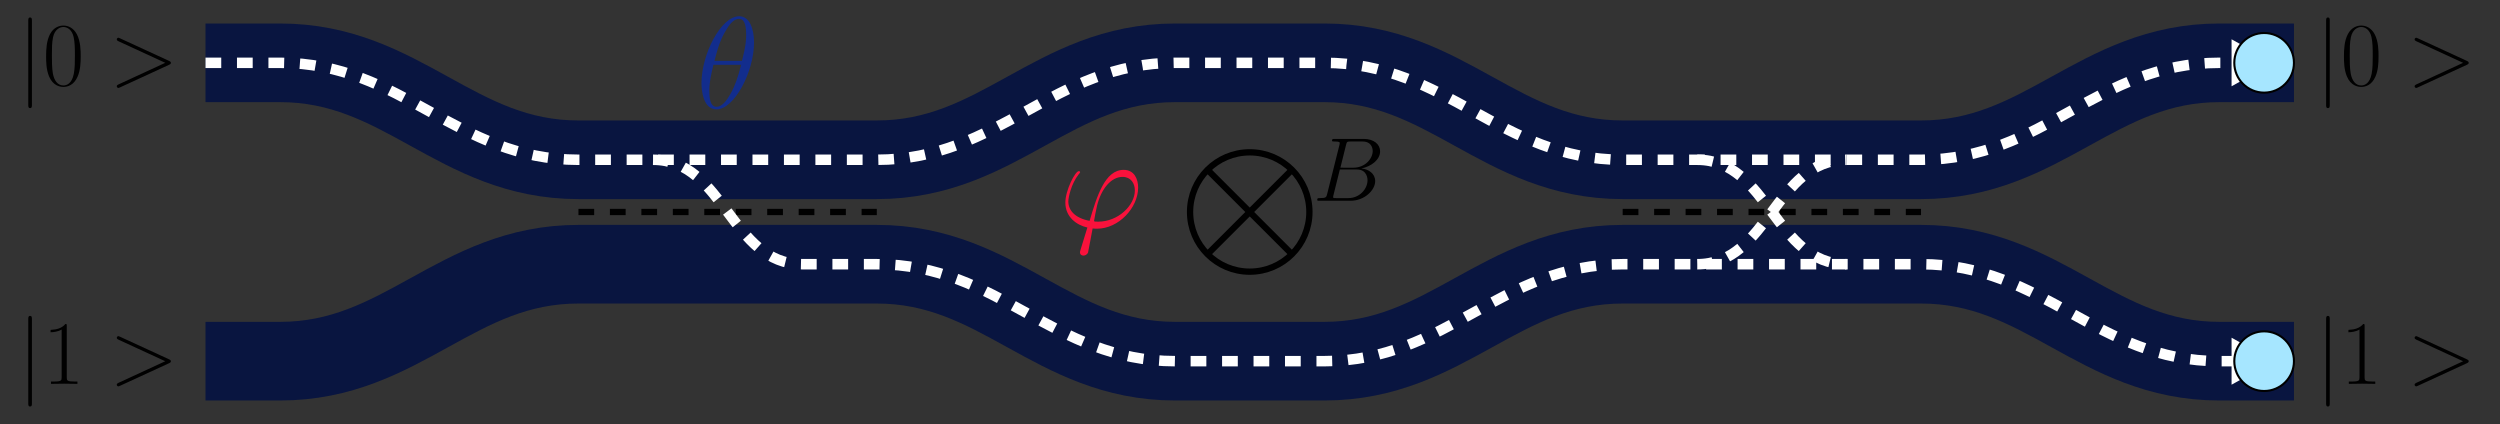<?xml version="1.0" encoding="UTF-8" standalone="no"?>
<!-- Created with Inkscape (http://www.inkscape.org/) -->

<svg
   version="1.1"
   id="svg1"
   width="633.256"
   height="107.399"
   viewBox="0 0 633.256 107.399"
   sodipodi:docname="MZI.pdf"
   xmlns:inkscape="http://www.inkscape.org/namespaces/inkscape"
   xmlns:sodipodi="http://sodipodi.sourceforge.net/DTD/sodipodi-0.dtd"
   xmlns="http://www.w3.org/2000/svg"
   xmlns:svg="http://www.w3.org/2000/svg">
  <rect x="0" y="0" width="633.256" height="107.399" fill="#333333" stroke="none"/>
  <defs
     id="defs1" />
  <sodipodi:namedview
     id="namedview1"
     pagecolor="#ffffff"
     bordercolor="#000000"
     borderopacity="0.25"
     inkscape:showpageshadow="2"
     inkscape:pageopacity="0.0"
     inkscape:pagecheckerboard="0"
     inkscape:deskcolor="#d1d1d1">
    <inkscape:page
       x="0"
       y="0"
       inkscape:label="1"
       id="page1"
       width="633.256"
       height="107.399"
       margin="0"
       bleed="0" />
  </sodipodi:namedview>
  <g
     id="g1"
     inkscape:groupmode="layer"
     inkscape:label="1">
    <path
       id="path1"
       d="m 85.04,0 h 56.694 M 283.468,0 h 56.694"
       style="fill:none;stroke:#000000;stroke-width:1.196;stroke-linecap:butt;stroke-linejoin:miter;stroke-miterlimit:10;stroke-dasharray:2.989, 2.989;stroke-dashoffset:0;stroke-opacity:1"
       transform="matrix(1.333,0,0,-1.333,33.164,53.699)" />
    <path
       id="path2"
       d="M 14.173,28.347 H 28.347 c 23.287,0 33.407,-18.425 56.694,-18.425 h 56.694 c 23.287,0 33.407,18.425 56.694,18.425 h 28.347 c 23.287,0 33.407,-18.425 56.694,-18.425 h 56.694 c 23.287,0 33.407,18.425 56.694,18.425 h 14.173"
       style="fill:none;stroke:#091540;stroke-width:14.944;stroke-linecap:butt;stroke-linejoin:miter;stroke-miterlimit:10;stroke-dasharray:none;stroke-opacity:1"
       transform="matrix(1.333,0,0,-1.333,33.164,53.699)" />
    <path
       id="path3"
       d="M 14.173,-28.347 H 28.347 c 23.287,0 33.407,18.425 56.694,18.425 h 56.694 c 23.287,0 33.407,-18.425 56.694,-18.425 h 28.347 c 23.287,0 33.407,18.425 56.694,18.425 h 56.694 c 23.287,0 33.407,-18.425 56.694,-18.425 h 14.173"
       style="fill:none;stroke:#091540;stroke-width:14.944;stroke-linecap:butt;stroke-linejoin:miter;stroke-miterlimit:10;stroke-dasharray:none;stroke-opacity:1"
       transform="matrix(1.333,0,0,-1.333,33.164,53.699)" />
    <path
       id="path4"
       d="M 14.173,28.347 H 28.347 c 23.287,0 33.407,-18.425 56.694,-18.425 h 56.694 c 23.287,0 33.407,18.425 56.694,18.425 h 28.347 c 23.287,0 33.407,-18.425 56.694,-18.425 h 56.694 c 23.287,0 33.407,18.425 56.694,18.425 h 3.214"
       style="fill:none;stroke:#ffffff;stroke-width:1.993;stroke-linecap:butt;stroke-linejoin:miter;stroke-miterlimit:10;stroke-dasharray:2.989, 2.989;stroke-dashoffset:0;stroke-opacity:1"
       transform="matrix(1.333,0,0,-1.333,33.164,53.699)" />
    <path
       id="path5"
       d="M 6.851,0 C 6.01,0.214 2.312,1.428 0,2.749 V -2.749 C 2.312,-1.428 6.01,-0.214 6.851,0 Z"
       style="fill:#ffffff;fill-opacity:1;fill-rule:nonzero;stroke:#ffffff;stroke-width:1.993;stroke-linecap:butt;stroke-linejoin:miter;stroke-miterlimit:10;stroke-dasharray:none;stroke-opacity:1"
       transform="matrix(1.333,0,0,-1.333,566.59,15.903)" />
    <path
       id="path6"
       d="m 297.642,9.922 c 13.528,0 14.818,-19.843 28.347,-19.843"
       style="fill:none;stroke:#ffffff;stroke-width:1.993;stroke-linecap:butt;stroke-linejoin:miter;stroke-miterlimit:10;stroke-dasharray:2.989, 2.989;stroke-dashoffset:0;stroke-opacity:1"
       transform="matrix(1.333,0,0,-1.333,33.164,53.699)" />
    <path
       id="path7"
       d="m 99.214,9.922 c 13.528,0 14.818,-19.843 28.347,-19.843 h 14.173 c 23.287,0 33.407,-18.425 56.694,-18.425 h 28.347 c 23.287,0 33.407,18.425 56.694,18.425 h 56.694 c 23.287,0 33.407,-18.425 56.694,-18.425 h 3.214"
       style="fill:none;stroke:#ffffff;stroke-width:1.993;stroke-linecap:butt;stroke-linejoin:miter;stroke-miterlimit:10;stroke-dasharray:2.989, 2.989;stroke-dashoffset:0;stroke-opacity:1"
       transform="matrix(1.333,0,0,-1.333,33.164,53.699)" />
    <path
       id="path8"
       d="M 6.851,0 C 6.01,0.214 2.312,1.428 0,2.749 V -2.749 C 2.312,-1.428 6.01,-0.214 6.851,0 Z"
       style="fill:#ffffff;fill-opacity:1;fill-rule:nonzero;stroke:#ffffff;stroke-width:1.993;stroke-linecap:butt;stroke-linejoin:miter;stroke-miterlimit:10;stroke-dasharray:none;stroke-opacity:1"
       transform="matrix(1.333,0,0,-1.333,566.59,91.494)" />
    <path
       id="path9"
       d="m 297.642,-9.922 c 13.528,0 14.818,19.843 28.347,19.843"
       style="fill:none;stroke:#ffffff;stroke-width:1.993;stroke-linecap:butt;stroke-linejoin:miter;stroke-miterlimit:10;stroke-dasharray:2.989, 2.989;stroke-dashoffset:0;stroke-opacity:1"
       transform="matrix(1.333,0,0,-1.333,33.164,53.699)" />
    <path
       id="path10"
       d="m 2.743,-12.292 c 0,-0.305 0,-0.621 -0.352,-0.621 -0.34,0 -0.34,0.316 -0.34,0.621 V 3.681 c 0,0.316 0,0.621 0.34,0.621 0.352,0 0.352,-0.305 0.352,-0.621 z m 0,0"
       style="fill:#000000;fill-opacity:1;fill-rule:nonzero;stroke:none"
       aria-label="|"
       transform="matrix(1.333,0,0,1.333,4.428,21.643)" />
    <path
       id="path11"
       d="m 7.231,-5.53 c 0,-1.043 -0.012,-2.836 -0.738,-4.207 -0.645,-1.207 -1.652,-1.641 -2.555,-1.641 -0.82,0 -1.875,0.375 -2.531,1.617 -0.68,1.289 -0.75,2.895 -0.75,4.23 0,0.984 0.012,2.484 0.551,3.797 0.738,1.77 2.062,2.016 2.73,2.016 0.797,0 2.004,-0.328 2.707,-1.969 0.516,-1.184 0.586,-2.578 0.586,-3.844 z M 3.938,0.001 c -1.102,0 -1.746,-0.949 -1.992,-2.25 -0.188,-1.02 -0.188,-2.496 -0.188,-3.469 0,-1.324 0,-2.426 0.223,-3.469 0.328,-1.465 1.289,-1.922 1.957,-1.922 0.715,0 1.617,0.469 1.945,1.887 0.223,0.973 0.246,2.133 0.246,3.504 0,1.125 0,2.496 -0.211,3.516 -0.363,1.875 -1.371,2.203 -1.98,2.203 z m 0,0"
       style="fill:#000000;fill-opacity:1;fill-rule:nonzero;stroke:none"
       aria-label="0"
       transform="matrix(1.333,0,0,1.333,10.804,21.643)" />
    <path
       id="path12"
       d="m 11.344,-3.924 c 0.328,-0.152 0.34,-0.258 0.34,-0.375 0,-0.105 -0.023,-0.223 -0.34,-0.363 L 2.028,-8.952 C 1.805,-9.057 1.77,-9.069 1.735,-9.069 c -0.199,0 -0.328,0.176 -0.328,0.305 0,0.211 0.141,0.281 0.363,0.387 l 8.848,4.078 -8.859,4.09 c -0.352,0.164 -0.352,0.281 -0.352,0.387 0,0.129 0.129,0.305 0.328,0.305 0.035,0 0.059,-0.012 0.293,-0.117 z m 0,0"
       style="fill:#000000;fill-opacity:1;fill-rule:nonzero;stroke:none"
       aria-label="&gt;"
       transform="matrix(1.333,0,0,1.333,27.707,21.643)" />
    <path
       id="path13"
       d="m 2.743,-12.292 c 0,-0.305 0,-0.621 -0.352,-0.621 -0.34,0 -0.34,0.316 -0.34,0.621 V 3.68 c 0,0.316 0,0.621 0.34,0.621 0.352,0 0.352,-0.305 0.352,-0.621 z m 0,0"
       style="fill:#000000;fill-opacity:1;fill-rule:nonzero;stroke:none"
       aria-label="|"
       transform="matrix(1.333,0,0,1.333,4.428,97.233)" />
    <path
       id="path14"
       d="m 4.583,-11.003 c 0,-0.363 -0.023,-0.375 -0.258,-0.375 -0.68,0.809 -1.688,1.066 -2.66,1.102 -0.047,0 -0.129,0 -0.152,0.035 -0.012,0.035 -0.012,0.07 -0.012,0.434 0.527,0 1.43,-0.105 2.109,-0.516 v 9.07 c 0,0.598 -0.023,0.809 -1.512,0.809 h -0.516 v 0.445 c 0.832,-0.012 1.688,-0.035 2.52,-0.035 0.82,0 1.688,0.023 2.508,0.035 v -0.445 h -0.516 c -1.477,0 -1.512,-0.188 -1.512,-0.809 z m 0,0"
       style="fill:#000000;fill-opacity:1;fill-rule:nonzero;stroke:none"
       aria-label="1"
       transform="matrix(1.333,0,0,1.333,10.804,97.233)" />
    <path
       id="path15"
       d="m 11.344,-3.925 c 0.328,-0.152 0.34,-0.258 0.34,-0.375 0,-0.105 -0.023,-0.223 -0.34,-0.363 L 2.028,-8.952 C 1.805,-9.058 1.77,-9.07 1.735,-9.07 c -0.199,0 -0.328,0.176 -0.328,0.305 0,0.211 0.141,0.281 0.363,0.387 L 10.617,-4.3 1.758,-0.21 c -0.352,0.164 -0.352,0.281 -0.352,0.387 0,0.129 0.129,0.305 0.328,0.305 0.035,0 0.059,-0.012 0.293,-0.117 z m 0,0"
       style="fill:#000000;fill-opacity:1;fill-rule:nonzero;stroke:none"
       aria-label="&gt;"
       transform="matrix(1.333,0,0,1.333,27.707,97.233)" />
    <path
       id="path16"
       d="m 2.744,-12.292 c 0,-0.305 0,-0.621 -0.352,-0.621 -0.34,0 -0.34,0.316 -0.34,0.621 V 3.681 c 0,0.316 0,0.621 0.34,0.621 0.352,0 0.352,-0.305 0.352,-0.621 z m 0,0"
       style="fill:#000000;fill-opacity:1;fill-rule:nonzero;stroke:none"
       aria-label="|"
       transform="matrix(1.333,0,0,1.333,586.475,21.643)" />
    <path
       id="path17"
       d="m 7.231,-5.53 c 0,-1.043 -0.012,-2.836 -0.738,-4.207 -0.645,-1.207 -1.652,-1.641 -2.555,-1.641 -0.82,0 -1.875,0.375 -2.531,1.617 -0.68,1.289 -0.75,2.895 -0.75,4.23 0,0.984 0.012,2.484 0.551,3.797 0.738,1.77 2.062,2.016 2.73,2.016 0.797,0 2.004,-0.328 2.707,-1.969 0.516,-1.184 0.586,-2.578 0.586,-3.844 z M 3.938,0.001 c -1.102,0 -1.746,-0.949 -1.992,-2.25 -0.188,-1.02 -0.188,-2.496 -0.188,-3.469 0,-1.324 0,-2.426 0.223,-3.469 0.328,-1.465 1.289,-1.922 1.957,-1.922 0.715,0 1.617,0.469 1.945,1.887 0.223,0.973 0.246,2.133 0.246,3.504 0,1.125 0,2.496 -0.211,3.516 -0.363,1.875 -1.371,2.203 -1.98,2.203 z m 0,0"
       style="fill:#000000;fill-opacity:1;fill-rule:nonzero;stroke:none"
       aria-label="0"
       transform="matrix(1.333,0,0,1.333,592.851,21.643)" />
    <path
       id="path18"
       d="m 11.344,-3.924 c 0.328,-0.152 0.34,-0.258 0.34,-0.375 0,-0.105 -0.023,-0.223 -0.34,-0.363 L 2.028,-8.952 C 1.805,-9.057 1.77,-9.069 1.735,-9.069 c -0.199,0 -0.328,0.176 -0.328,0.305 0,0.211 0.141,0.281 0.363,0.387 l 8.848,4.078 -8.859,4.09 c -0.352,0.164 -0.352,0.281 -0.352,0.387 0,0.129 0.129,0.305 0.328,0.305 0.035,0 0.059,-0.012 0.293,-0.117 z m 0,0"
       style="fill:#000000;fill-opacity:1;fill-rule:nonzero;stroke:none"
       aria-label="&gt;"
       transform="matrix(1.333,0,0,1.333,609.753,21.643)" />
    <path
       id="path19"
       d="m 2.744,-12.292 c 0,-0.305 0,-0.621 -0.352,-0.621 -0.34,0 -0.34,0.316 -0.34,0.621 V 3.68 c 0,0.316 0,0.621 0.34,0.621 0.352,0 0.352,-0.305 0.352,-0.621 z m 0,0"
       style="fill:#000000;fill-opacity:1;fill-rule:nonzero;stroke:none"
       aria-label="|"
       transform="matrix(1.333,0,0,1.333,586.475,97.233)" />
    <path
       id="path20"
       d="m 4.583,-11.003 c 0,-0.363 -0.023,-0.375 -0.258,-0.375 -0.68,0.809 -1.688,1.066 -2.66,1.102 -0.047,0 -0.129,0 -0.152,0.035 -0.012,0.035 -0.012,0.07 -0.012,0.434 0.527,0 1.43,-0.105 2.109,-0.516 v 9.07 c 0,0.598 -0.023,0.809 -1.512,0.809 h -0.516 v 0.445 c 0.832,-0.012 1.688,-0.035 2.52,-0.035 0.82,0 1.688,0.023 2.508,0.035 v -0.445 h -0.516 c -1.477,0 -1.512,-0.188 -1.512,-0.809 z m 0,0"
       style="fill:#000000;fill-opacity:1;fill-rule:nonzero;stroke:none"
       aria-label="1"
       transform="matrix(1.333,0,0,1.333,592.851,97.233)" />
    <path
       id="path21"
       d="m 11.344,-3.925 c 0.328,-0.152 0.34,-0.258 0.34,-0.375 0,-0.105 -0.023,-0.223 -0.34,-0.363 L 2.028,-8.952 C 1.805,-9.058 1.77,-9.07 1.735,-9.07 c -0.199,0 -0.328,0.176 -0.328,0.305 0,0.211 0.141,0.281 0.363,0.387 L 10.618,-4.3 1.758,-0.21 c -0.352,0.164 -0.352,0.281 -0.352,0.387 0,0.129 0.129,0.305 0.328,0.305 0.035,0 0.059,-0.012 0.293,-0.117 z m 0,0"
       style="fill:#000000;fill-opacity:1;fill-rule:nonzero;stroke:none"
       aria-label="&gt;"
       transform="matrix(1.333,0,0,1.333,609.753,97.233)" />
    <path
       id="path22"
       d="m 223.94,0 c 0,6.262 -5.076,11.339 -11.339,11.339 -6.262,0 -11.339,-5.076 -11.339,-11.339 0,-6.262 5.076,-11.339 11.339,-11.339 6.262,0 11.339,5.076 11.339,11.339 z m -3.321,-8.018 -16.035,16.035 m 0,-16.035 16.035,16.035"
       style="fill:none;stroke:#000000;stroke-width:1.196;stroke-linecap:butt;stroke-linejoin:miter;stroke-miterlimit:10;stroke-dasharray:none;stroke-opacity:1"
       transform="matrix(1.333,0,0,-1.333,33.164,53.699)" />
    <path
       id="path23"
       d="m 6.305,-10.582 c 0.152,-0.645 0.223,-0.68 0.891,-0.68 h 2.238 c 1.945,0 1.945,1.652 1.945,1.816 0,1.395 -1.395,3.164 -3.668,3.164 H 5.239 Z m 2.906,4.441 c 1.875,-0.352 3.574,-1.652 3.574,-3.246 0,-1.336 -1.184,-2.367 -3.129,-2.367 H 4.137 c -0.328,0 -0.492,0 -0.492,0.328 0,0.164 0.164,0.164 0.422,0.164 1.043,0 1.043,0.141 1.043,0.328 0,0.035 0,0.141 -0.07,0.398 l -2.32,9.258 c -0.152,0.609 -0.188,0.773 -1.395,0.773 -0.328,0 -0.492,0 -0.492,0.316 0,0.187 0.094,0.187 0.445,0.187 h 5.906 c 2.625,0 4.664,-1.992 4.664,-3.738 0,-1.406 -1.242,-2.273 -2.637,-2.402 z M 6.762,-0.504 H 4.442 c -0.246,0 -0.281,0 -0.375,-0.012 -0.188,-0.023 -0.211,-0.047 -0.211,-0.188 0,-0.129 0.035,-0.223 0.07,-0.387 l 1.207,-4.852 h 3.234 c 2.027,0 2.027,1.898 2.027,2.039 0,1.652 -1.5,3.398 -3.633,3.398 z m 0,0"
       style="fill:#000000;fill-opacity:1;fill-rule:nonzero;stroke:none"
       aria-label="B"
       transform="matrix(1.333,0,0,1.333,332.543,50.852)" />
    <path
       id="path24"
       d="m 10.981,-12.469 c 0,-2.531 -0.797,-4.98 -2.824,-4.98 -3.469,0 -7.16,7.266 -7.16,12.715 0,1.137 0.246,4.98 2.848,4.98 3.363,0 7.137,-7.09 7.137,-12.715 z m -7.512,3.492 c 0.375,-1.453 0.891,-3.539 1.887,-5.297 0.82,-1.488 1.688,-2.684 2.777,-2.684 0.82,0 1.359,0.703 1.359,3.082 0,0.891 -0.07,2.121 -0.797,4.898 z m 5.062,0.75 c -0.621,2.426 -1.148,3.984 -2.039,5.555 -0.715,1.254 -1.582,2.426 -2.625,2.426 -0.773,0 -1.383,-0.598 -1.383,-3.047 0,-1.617 0.387,-3.305 0.785,-4.934 z m 0,0"
       style="fill:#122d8d;fill-opacity:1;fill-rule:nonzero;stroke:none"
       aria-label="θ"
       transform="matrix(1.333,0,0,1.333,176.355,27.379)" />
    <path
       id="path25"
       d="m 7.466,-1.09 c -0.422,0 -0.797,0 -0.797,-0.129 0,-0.047 0.422,-2.379 0.574,-2.918 0.785,-3.176 2.672,-5.461 4.828,-5.461 1.605,0 2.355,1.219 2.355,2.578 0,2.836 -3.176,5.93 -6.961,5.93 z M 6.399,0.199 c 0.141,0.023 0.398,0.047 0.844,0.047 4.055,0 7.805,-3.914 7.805,-7.828 0,-1.512 -0.668,-3.352 -2.754,-3.352 -3.574,0 -5.086,5.039 -6.469,9.691 -2.848,-0.539 -4.043,-2.051 -4.043,-3.715 0,-0.668 0.527,-3.316 1.957,-5.109 0.281,-0.316 0.281,-0.363 0.281,-0.422 0,-0.199 -0.199,-0.199 -0.258,-0.199 -0.668,0 -2.543,3.621 -2.543,5.977 0,2.777 2.18,4.289 4.184,4.734 L 4.114,4.219 C 3.997,4.582 3.997,4.641 3.997,4.735 c 0,0.598 0.586,0.621 0.645,0.621 0.246,0 0.691,-0.105 0.891,-0.598 C 5.602,4.535 6.294,0.692 6.399,0.199 Z m 0,0"
       style="fill:#f9123c;fill-opacity:1;fill-rule:nonzero;stroke:none"
       aria-label="ϕ"
       transform="matrix(1.333,0,0,1.333,268.233,57.601)" />
    <path
       id="path26"
       d="m 411.029,28.347 c 0,3.131 -2.538,5.669 -5.669,5.669 -3.131,0 -5.669,-2.538 -5.669,-5.669 0,-3.131 2.538,-5.669 5.669,-5.669 3.131,0 5.669,2.538 5.669,5.669 z"
       style="fill:#a6e6ff;fill-opacity:1;fill-rule:nonzero;stroke:#000000;stroke-width:0.399;stroke-linecap:butt;stroke-linejoin:miter;stroke-miterlimit:10;stroke-dasharray:none;stroke-opacity:1"
       transform="matrix(1.333,0,0,-1.333,33.164,53.699)" />
    <path
       id="path27"
       d="m 411.029,-28.347 c 0,3.131 -2.538,5.669 -5.669,5.669 -3.131,0 -5.669,-2.538 -5.669,-5.669 0,-3.131 2.538,-5.669 5.669,-5.669 3.131,0 5.669,2.538 5.669,5.669 z"
       style="fill:#a6e6ff;fill-opacity:1;fill-rule:nonzero;stroke:#000000;stroke-width:0.399;stroke-linecap:butt;stroke-linejoin:miter;stroke-miterlimit:10;stroke-dasharray:none;stroke-opacity:1"
       transform="matrix(1.333,0,0,-1.333,33.164,53.699)" />
  </g>
</svg>
